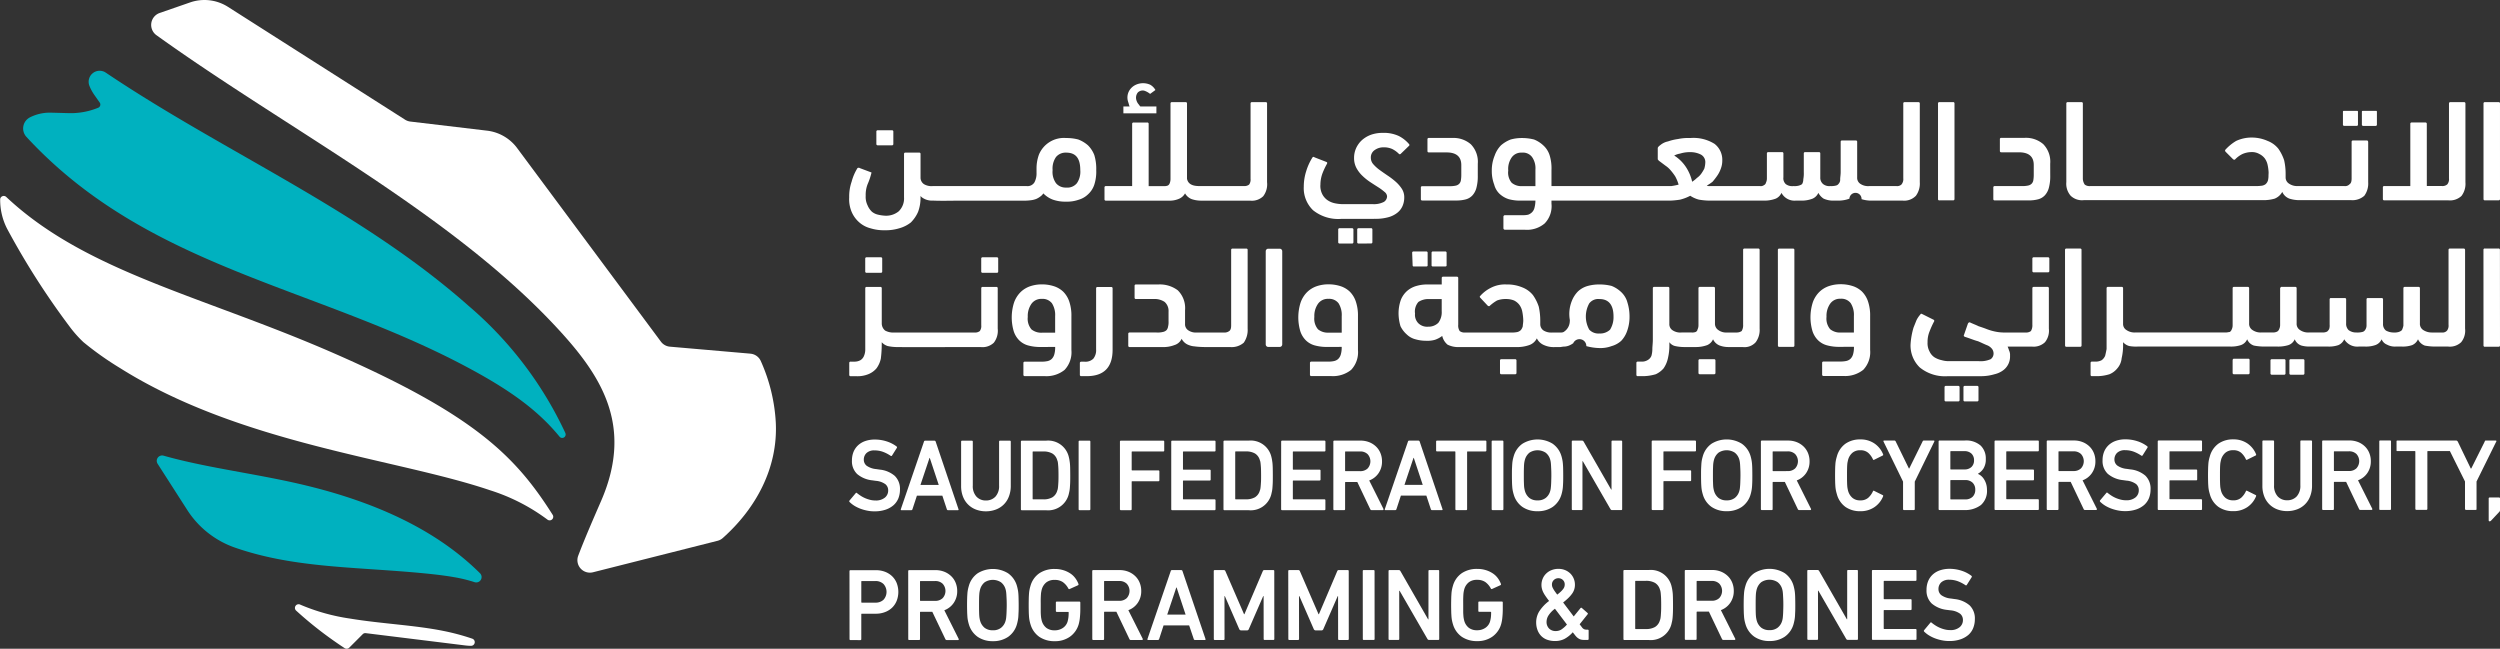 <svg xmlns="http://www.w3.org/2000/svg" width="272.616" height="70.743" viewBox="0 0 272.616 70.743">
  <rect x="0" y="0" width="272.616" height="70.743" fill="#333333" stroke="none"/>
  <g id="Logo" transform="translate(-208.442 -311.801)">
    <g id="Group_3" data-name="Group 3" transform="translate(208.442 311.801)">
      <path id="Path_1" data-name="Path 1" d="M562.1,218.471h-1.535a.14.14,0,0,0-.158.159v1.323a.14.14,0,0,0,.158.158H562.1a.139.139,0,0,0,.158-.158V218.63a.14.14,0,0,0-.158-.159" transform="translate(-464.843 -204.266)" fill="#fff"/>
      <path id="Path_2" data-name="Path 2" d="M581.987,221.794a3.06,3.06,0,0,0-.689-1.058,3.5,3.5,0,0,0-1.058-.635,5.019,5.019,0,0,0-1.322-.159,2.942,2.942,0,0,0-2.964,1.8,4.419,4.419,0,0,0-.265,1.535v.476a2.043,2.043,0,0,1-.237,1.037.88.88,0,0,1-.837.392h-10.25a1.594,1.594,0,0,1-.953-.212.859.859,0,0,1-.371-.741v-2.54a.14.14,0,0,0-.158-.159H561.4a.141.141,0,0,0-.16.159v4.71a1.952,1.952,0,0,1-.581,1.535,2.167,2.167,0,0,1-1.482.477,4.222,4.222,0,0,1-.742-.106,1.636,1.636,0,0,1-.686-.318,2,2,0,0,1-.477-.688,2.093,2.093,0,0,1-.212-1.059,3.187,3.187,0,0,1,.212-1.27,7.228,7.228,0,0,0,.424-1.27l-1.27-.476a.236.236,0,0,0-.265,0,5.431,5.431,0,0,0-.636,1.482,4.911,4.911,0,0,0-.264,1.693,3.571,3.571,0,0,0,.264,1.588,3.162,3.162,0,0,0,.848,1.164,2.962,2.962,0,0,0,1.216.635,4.9,4.9,0,0,0,1.535.212,5,5,0,0,0,1.587-.212,3.572,3.572,0,0,0,1.27-.635,3.76,3.76,0,0,0,.794-1.164,4.406,4.406,0,0,0,.265-1.535v-.212c0,.047.131.15.163.181a1.843,1.843,0,0,0,1.191.342c.9.041,1.8.013,2.7.009l1.514,0h5.6a5.776,5.776,0,0,0,.95-.058,2.571,2.571,0,0,0,.479-.123,2.065,2.065,0,0,0,.424-.242,1.234,1.234,0,0,0,.371-.37,2.822,2.822,0,0,0,1.058.688,4.065,4.065,0,0,0,1.43.212,3.762,3.762,0,0,0,1.375-.212,2.4,2.4,0,0,0,1.005-.582,2.46,2.46,0,0,0,.689-1.058,4.624,4.624,0,0,0,.211-1.588,5.16,5.16,0,0,0-.211-1.641m-1.9,3.07a1.339,1.339,0,0,1-1.164.476,1.363,1.363,0,0,1-1.111-.476,2.1,2.1,0,0,1-.372-1.429,2.194,2.194,0,0,1,.372-1.429,1.365,1.365,0,0,1,1.111-.476c1.057,0,1.535.635,1.535,1.905a2.192,2.192,0,0,1-.371,1.429" transform="translate(-462.659 -204.89)" fill="#fff"/>
      <path id="Path_3" data-name="Path 3" d="M610.789,212.089h-1.747c-.031,0-.117-.133-.136-.158-.033-.048-.073-.091-.108-.138a1.044,1.044,0,0,1-.171-.324.92.92,0,0,1,.139-.906.774.774,0,0,1,.667-.2,1.96,1.96,0,0,1,.667.36l.58-.424a1.472,1.472,0,0,0-.58-.582,1.907,1.907,0,0,0-1.534,0,1.629,1.629,0,0,0-.694.581,1.492,1.492,0,0,0-.207,1.15c.027.113.068.222.1.332.01.031.079.312.109.312h-.687v.747h3.6Z" transform="translate(-484.686 -200.483)" fill="#fff"/>
      <path id="Path_4" data-name="Path 4" d="M621.334,213.3v8.573a2.134,2.134,0,0,1-.424,1.535,1.783,1.783,0,0,1-1.43.476H614.19a3.178,3.178,0,0,1-1.058-.159,1.414,1.414,0,0,1-.74-.635,1.351,1.351,0,0,1-.636.582,2.539,2.539,0,0,1-1.163.212h-6.828a.14.14,0,0,1-.158-.159v-1.27a.14.14,0,0,1,.158-.158h2.858v-6.774a.141.141,0,0,1,.16-.159h1.482a.14.14,0,0,1,.158.159V222.3h1.641a1.026,1.026,0,0,0,.422-.053.405.405,0,0,0,.212-.212,1.259,1.259,0,0,0,.107-.476V213.3a.141.141,0,0,1,.158-.159h1.483a.141.141,0,0,1,.158.159v8.2c.106.529.529.794,1.323.794h4.868a.851.851,0,0,0,.582-.159.93.93,0,0,0,.158-.635v-8.2a.141.141,0,0,1,.158-.159h1.483a.141.141,0,0,1,.159.159" transform="translate(-483.166 -202.005)" fill="#fff"/>
      <path id="Path_5" data-name="Path 5" d="M643.15,224.67a2.014,2.014,0,0,0,.221,1,1.814,1.814,0,0,0,.573.641,2.242,2.242,0,0,0,.8.331,4.4,4.4,0,0,0,.905.093l3.168-.005a2.369,2.369,0,0,0,1.266-.243.732.732,0,0,0,.341-.6.666.666,0,0,0-.263-.476,5.894,5.894,0,0,0-.668-.5q-.41-.257-.867-.558a5.835,5.835,0,0,1-.868-.688,3.446,3.446,0,0,1-.667-.858,2.287,2.287,0,0,1-.264-1.111,2.553,2.553,0,0,1,.222-1.064,2.675,2.675,0,0,1,.631-.874,3.056,3.056,0,0,1,.976-.584,3.74,3.74,0,0,1,1.288-.211,3.873,3.873,0,0,1,1.762.341,3.635,3.635,0,0,1,1.121.888c.063.073.047.15-.051.223l-.859.831a.14.14,0,0,1-.221-.015,2.746,2.746,0,0,0-.714-.512,2.219,2.219,0,0,0-.94-.181,1.623,1.623,0,0,0-.961.295.964.964,0,0,0-.425.857,1.047,1.047,0,0,0,.269.693,4.147,4.147,0,0,0,.677.615c.273.2.563.4.878.615a8.089,8.089,0,0,1,.875.667,3.822,3.822,0,0,1,.677.775,1.7,1.7,0,0,1,.267.951,2.309,2.309,0,0,1-.174.9,1.9,1.9,0,0,1-.559.749,2.7,2.7,0,0,1-.982.5,5.168,5.168,0,0,1-1.453.181l-3.7.005a4.381,4.381,0,0,1-3.081-.946,3.347,3.347,0,0,1-1.008-2.569,5.586,5.586,0,0,1,.269-1.7,6.041,6.041,0,0,1,.666-1.463c.058-.1.135-.109.244-.031l1.286.5c.051.021.083.052.089.088a.206.206,0,0,1-.026.119,7.781,7.781,0,0,0-.486,1.028,3.625,3.625,0,0,0-.227,1.3m2.1,6.362a.14.14,0,0,1-.16-.155v-1.354a.142.142,0,0,1,.16-.16h1.338a.143.143,0,0,1,.161.16v1.354a.141.141,0,0,1-.161.155Zm2.068,0a.137.137,0,0,1-.156-.155v-1.354a.139.139,0,0,1,.156-.16l1.338-.005a.143.143,0,0,1,.161.16v1.354a.141.141,0,0,1-.161.155Z" transform="translate(-499.17 -204.473)" fill="#fff"/>
      <path id="Path_6" data-name="Path 6" d="M669.729,224.049a4.813,4.813,0,0,1-.145,1.3,1.958,1.958,0,0,1-.429.827,1.534,1.534,0,0,1-.734.445,3.913,3.913,0,0,1-1.05.124h-3.689c-.108,0-.16-.052-.16-.155v-1.245a.14.14,0,0,1,.16-.161h2.956a2.981,2.981,0,0,0,.687-.062.738.738,0,0,0,.388-.211.718.718,0,0,0,.176-.388,3.611,3.611,0,0,0,.042-.584v-1.054c0-.925-.542-1.385-1.623-1.385h-1.913c-.1,0-.154-.051-.154-.16v-1.261a.136.136,0,0,1,.154-.155h2.549a2.885,2.885,0,0,1,2.026.687,2.734,2.734,0,0,1,.76,2.135Z" transform="translate(-508.582 -204.88)" fill="#fff"/>
      <path id="Path_7" data-name="Path 7" d="M723.46,213.14h-1.482a.139.139,0,0,0-.157.159v8.15a.9.9,0,0,1-.212.688.7.7,0,0,1-.529.159h-2.964a1.508,1.508,0,0,1-1.005-.265.785.785,0,0,1-.318-.688v-3.864a.14.14,0,0,0-.158-.158h-1.482a.14.14,0,0,0-.159.158v3.282c0,.317-.054.582-.054.793a.645.645,0,0,1-.158.476.488.488,0,0,1-.318.212,1.978,1.978,0,0,1-.582.053,1.1,1.1,0,0,1-.793-.212.884.884,0,0,1-.318-.741V218.75a.141.141,0,0,0-.159-.159H711.13a.14.14,0,0,0-.158.159v2.011a3.5,3.5,0,0,1-.053.793,1.053,1.053,0,0,1-.107.476c-.052.106-.212.159-.37.212a1.651,1.651,0,0,1-.583.053,1.17,1.17,0,0,1-.847-.212.858.858,0,0,1-.264-.741V218.75a.14.14,0,0,0-.158-.159h-1.482a.141.141,0,0,0-.159.159v2.7a1.052,1.052,0,0,1-.105.477.376.376,0,0,1-.211.264.573.573,0,0,1-.425.106h-5.5a.668.668,0,0,1-.317-.053,4.508,4.508,0,0,0,.635-.424,7.558,7.558,0,0,0,.529-.688,3.234,3.234,0,0,0,.371-.741,2.468,2.468,0,0,0,.158-.9,2.184,2.184,0,0,0-.846-1.8,4.322,4.322,0,0,0-2.646-.635,5.371,5.371,0,0,0-1.324.106,5.719,5.719,0,0,0-1.111.265,1.845,1.845,0,0,0-.793.37c-.212.159-.317.264-.317.37v1.217c.053.053.105.159.211.212l.634.476a2.718,2.718,0,0,1,.583.529,6.321,6.321,0,0,1,.476.635,4.558,4.558,0,0,1,.371.9,7,7,0,0,1-.794.159h-13.07v-1.746a4.757,4.757,0,0,0-.211-1.641,2.454,2.454,0,0,0-.689-1.058,3.252,3.252,0,0,0-1.005-.635,5.325,5.325,0,0,0-1.323-.159,4.5,4.5,0,0,0-1.216.159,3.522,3.522,0,0,0-1.059.635,3,3,0,0,0-.688,1.111,4.2,4.2,0,0,0-.317,1.693,4.14,4.14,0,0,0,.263,1.482,2.118,2.118,0,0,0,.584,1.005,2.636,2.636,0,0,0,1,.582,4.76,4.76,0,0,0,1.323.159h1.588a3.193,3.193,0,0,1-.107.793,1.022,1.022,0,0,1-.265.476,1.156,1.156,0,0,1-.423.265,2.586,2.586,0,0,1-.636.053h-1.9a.169.169,0,0,0-.16.159v1.27a.169.169,0,0,0,.16.158h2.169a2.974,2.974,0,0,0,2.17-.688,2.7,2.7,0,0,0,.741-2.17v-.317h12.964a8.9,8.9,0,0,0,1.058-.106,4.777,4.777,0,0,0,1.112-.424,3.081,3.081,0,0,0,.951.424,7.236,7.236,0,0,0,1.112.106h6.085a3.522,3.522,0,0,0,1.165-.212,1.226,1.226,0,0,0,.634-.635,1.6,1.6,0,0,0,1.535.847h.689a3.259,3.259,0,0,0,1.163-.212,1.238,1.238,0,0,0,.636-.635,1.669,1.669,0,0,0,.581.635,2.527,2.527,0,0,0,.953.212h.689a3.519,3.519,0,0,0,1.164-.212.662.662,0,1,1,1.323.053,3.522,3.522,0,0,0,1.112.159h3.387a1.763,1.763,0,0,0,1.428-.53,2.248,2.248,0,0,0,.424-1.481V213.3a.141.141,0,0,0-.16-.159M681.708,222.3h-1.43a1.623,1.623,0,0,1-1.163-.37,1.722,1.722,0,0,1-.371-1.323,2.2,2.2,0,0,1,.371-1.429,1.263,1.263,0,0,1,1.11-.529,1.238,1.238,0,0,1,1.112.476,2.129,2.129,0,0,1,.371,1.376Zm18.415-1.905a4.521,4.521,0,0,1-.318.529,1.985,1.985,0,0,1-.476.476,3.6,3.6,0,0,1-.529.423,4.859,4.859,0,0,0-.74-1.693,4.254,4.254,0,0,0-1.218-1.164,2.135,2.135,0,0,1,.635-.212,3.538,3.538,0,0,1,1.112-.159,2.517,2.517,0,0,1,1.163.265.928.928,0,0,1,.478.9,2.624,2.624,0,0,1-.107.635" transform="translate(-514.275 -202.004)" fill="#fff"/>
      <path id="Path_8" data-name="Path 8" d="M763.254,223.7c0,.1-.051.155-.159.155h-1.479a.133.133,0,0,1-.159-.15v-10.4a.144.144,0,0,1,.159-.165h1.479a.14.14,0,0,1,.159.16Z" transform="translate(-550.124 -202.006)" fill="#fff"/>
      <path id="Path_9" data-name="Path 9" d="M778.137,224.031a4.814,4.814,0,0,1-.145,1.3,1.959,1.959,0,0,1-.429.827,1.534,1.534,0,0,1-.734.445,3.914,3.914,0,0,1-1.05.124H772.09c-.108,0-.16-.052-.16-.155v-1.245a.141.141,0,0,1,.16-.161h2.956a3.018,3.018,0,0,0,.687-.062.743.743,0,0,0,.388-.212.718.718,0,0,0,.176-.388,3.616,3.616,0,0,0,.042-.584v-1.054c0-.925-.542-1.385-1.623-1.385H772.8c-.1,0-.154-.051-.154-.16v-1.261a.137.137,0,0,1,.154-.155h2.549a2.884,2.884,0,0,1,2.026.687,2.734,2.734,0,0,1,.759,2.135Z" transform="translate(-554.566 -204.873)" fill="#fff"/>
      <path id="Path_10" data-name="Path 10" d="M841.689,214.795h-1.323c-.105,0-.158,0-.158.106v1.376a.14.14,0,0,0,.158.158h1.323a.139.139,0,0,0,.158-.158V214.9c0-.106-.052-.106-.158-.106m-2.064,0H838.3c-.105,0-.158,0-.158.106v1.376a.14.14,0,0,0,.158.158h1.323a.14.14,0,0,0,.158-.158V214.9c0-.106-.052-.106-.158-.106" transform="translate(-582.653 -202.706)" fill="#fff"/>
      <path id="Path_11" data-name="Path 11" d="M818.674,217.48v4.392a2.25,2.25,0,0,1-.423,1.482,1.942,1.942,0,0,1-1.43.477h-5.555a3.623,3.623,0,0,1-1.165-.16,1.36,1.36,0,0,1-.795-.74,1.641,1.641,0,0,1-.845.74,4.345,4.345,0,0,1-1.27.16H787.663a1.783,1.783,0,0,1-1.429-.477,1.989,1.989,0,0,1-.477-1.482V213.3a.141.141,0,0,1,.158-.159H787.4a.14.14,0,0,1,.159.159v8.15a1.179,1.179,0,0,0,.211.688.854.854,0,0,0,.582.159H806.5a4.766,4.766,0,0,0,.5-.033.935.935,0,0,0,.471-.164.862.862,0,0,0,.292-.5,2.124,2.124,0,0,0,.04-.444c0-.128.018-.25.011-.38a5.155,5.155,0,0,0-.1-.757,1.879,1.879,0,0,0-.317-.741,1.667,1.667,0,0,0-.583-.476,1.62,1.62,0,0,0-.9-.212,2.527,2.527,0,0,0-.954.212,2.8,2.8,0,0,0-.794.582c-.052.052-.1.052-.212,0l-.846-.847c-.052-.106-.052-.159,0-.211a5.106,5.106,0,0,1,1.165-.952,4,4,0,0,1,1.693-.371,4.263,4.263,0,0,1,1.747.371,2.774,2.774,0,0,1,1.164.846,4.788,4.788,0,0,1,.635,1.27,6.685,6.685,0,0,1,.159,1.482v.423a.8.8,0,0,0,.371.635,1.566,1.566,0,0,0,.952.265h5.08a.663.663,0,0,0,.583-.212c.157-.106.211-.318.211-.635V217.48a.14.14,0,0,1,.158-.158h1.482a.141.141,0,0,1,.159.158" transform="translate(-560.432 -202.005)" fill="#fff"/>
      <path id="Path_12" data-name="Path 12" d="M850.5,222.288h1.653a.789.789,0,0,0,.579-.181.893.893,0,0,0,.185-.651V213.3c0-.109.052-.161.156-.161h1.483c.1,0,.154.052.154.161v8.568a2.193,2.193,0,0,1-.429,1.5,1.829,1.829,0,0,1-1.431.481h-6.982c-.108,0-.16-.051-.16-.155v-1.245a.14.14,0,0,1,.16-.16H848.7v-6.775a.137.137,0,0,1,.155-.155h1.483a.141.141,0,0,1,.16.155Z" transform="translate(-585.864 -202.002)" fill="#fff"/>
      <path id="Path_13" data-name="Path 13" d="M866.56,223.694c0,.1-.051.155-.159.155h-1.479a.139.139,0,0,1-.16-.155V213.3a.14.14,0,0,1,.16-.16H866.4a.14.14,0,0,1,.159.16Z" transform="translate(-593.944 -202.003)" fill="#fff"/>
      <path id="Path_14" data-name="Path 14" d="M559.991,242.524h-1.535a.14.14,0,0,0-.159.159v1.376a.14.14,0,0,0,.159.158h1.535a.139.139,0,0,0,.158-.158v-1.376a.14.14,0,0,0-.158-.159" transform="translate(-463.947 -214.468)" fill="#fff"/>
      <path id="Path_15" data-name="Path 15" d="M581.956,242.524h-1.535a.14.14,0,0,0-.158.159v1.376a.139.139,0,0,0,.158.158h1.535a.139.139,0,0,0,.158-.158v-1.376a.14.14,0,0,0-.158-.159" transform="translate(-473.264 -214.468)" fill="#fff"/>
      <path id="Path_16" data-name="Path 16" d="M571.458,248.289v4.392a2.138,2.138,0,0,1-.423,1.535,1.784,1.784,0,0,1-1.43.477h-.377c-.332,0-8.474.014-8.808,0a5.18,5.18,0,0,1-.948-.107,1.442,1.442,0,0,1-.662-.421v.317a12.4,12.4,0,0,1-.1,1.482,2.788,2.788,0,0,1-.478,1.059,2.309,2.309,0,0,1-.9.635,3.159,3.159,0,0,1-1.323.212h-.583a.141.141,0,0,1-.158-.159v-1.27a.141.141,0,0,1,.158-.159h.371a1.32,1.32,0,0,0,.688-.158.944.944,0,0,0,.371-.423,1.782,1.782,0,0,0,.158-.794v-6.615a.141.141,0,0,1,.159-.158h1.482a.14.14,0,0,1,.158.158v3.863a1.011,1.011,0,0,0,.371.741,1.814,1.814,0,0,0,.953.212h8.784a.852.852,0,0,0,.582-.159.925.925,0,0,0,.159-.635v-4.022a.14.14,0,0,1,.157-.158H571.3a.141.141,0,0,1,.159.158" transform="translate(-462.66 -216.847)" fill="#fff"/>
      <path id="Path_17" data-name="Path 17" d="M589.178,254.489a4.974,4.974,0,0,1-1.335-.165,2.231,2.231,0,0,1-.976-.553,2.472,2.472,0,0,1-.609-1,5.335,5.335,0,0,1,.047-3.163,3.03,3.03,0,0,1,.713-1.116,2.809,2.809,0,0,1,1.043-.631,3.947,3.947,0,0,1,1.242-.2,4.224,4.224,0,0,1,1.313.191,2.662,2.662,0,0,1,1.028.594,2.758,2.758,0,0,1,.666,1.075,4.724,4.724,0,0,1,.238,1.617v3.685a2.8,2.8,0,0,1-.745,2.165,3.161,3.161,0,0,1-2.181.677h-2.149a.142.142,0,0,1-.16-.16v-1.261a.14.14,0,0,1,.16-.155h1.859a3,3,0,0,0,.59-.057.978.978,0,0,0,.464-.227,1.113,1.113,0,0,0,.29-.486,2.675,2.675,0,0,0,.1-.837Zm.139-5.246a1.308,1.308,0,0,0-1.127.538,2.311,2.311,0,0,0-.4,1.431,1.79,1.79,0,0,0,.4,1.354,1.689,1.689,0,0,0,1.167.362h1.417v-1.793a2.382,2.382,0,0,0-.347-1.411,1.283,1.283,0,0,0-1.115-.481" transform="translate(-475.715 -216.65)" fill="#fff"/>
      <path id="Path_18" data-name="Path 18" d="M599.1,257.873a.14.14,0,0,1-.159-.16v-1.261c0-.1.051-.155.159-.155h.351a1.222,1.222,0,0,0,.962-.331,1.482,1.482,0,0,0,.3-1.008v-6.651a.139.139,0,0,1,.159-.155h1.479a.141.141,0,0,1,.16.155v6.682q0,2.884-2.817,2.884Z" transform="translate(-481.186 -216.856)" fill="#fff"/>
      <path id="Path_19" data-name="Path 19" d="M621.127,241.029V249.6a2.414,2.414,0,0,1-.423,1.535,2,2,0,0,1-1.483.476h-1.837c-.452,0-.9.01-1.357-.012-.229-.011-.456-.029-.682-.06a2.047,2.047,0,0,1-.622-.14,1.411,1.411,0,0,1-.793-.688,1.267,1.267,0,0,1-.794.688,3.308,3.308,0,0,1-1.324.212h-3.545a.14.14,0,0,1-.158-.159v-1.27a.139.139,0,0,1,.158-.158h2.911a2.382,2.382,0,0,0,.688-.053.8.8,0,0,0,.423-.212.786.786,0,0,0,.159-.37,1.963,1.963,0,0,0,.054-.582V247.75a1.311,1.311,0,0,0-.425-1.058,1.96,1.96,0,0,0-1.216-.317h-1.905a.141.141,0,0,1-.158-.159v-1.27a.141.141,0,0,1,.158-.159h2.435a3.258,3.258,0,0,1,2.116.635,2.722,2.722,0,0,1,.795,2.17v1.482a.785.785,0,0,0,.316.688,1.446,1.446,0,0,0,.954.265h2.963a.852.852,0,0,0,.582-.159c.158-.106.212-.318.212-.635v-8.2a.14.14,0,0,1,.158-.159h1.483a.14.14,0,0,1,.158.159" transform="translate(-485.076 -213.767)" fill="#fff"/>
      <path id="Rectangle_1" data-name="Rectangle 1" d="M.278,0H1.522A.277.277,0,0,1,1.8.277V10.435a.278.278,0,0,1-.278.278H.277A.277.277,0,0,1,0,10.436V.278A.278.278,0,0,1,.278,0Z" transform="translate(138.023 27.12)" fill="#fff"/>
      <path id="Path_20" data-name="Path 20" d="M643.45,254.48a4.951,4.951,0,0,1-1.335-.165,2.225,2.225,0,0,1-.976-.553,2.473,2.473,0,0,1-.609-1,5.335,5.335,0,0,1,.047-3.163,3.026,3.026,0,0,1,.713-1.116,2.81,2.81,0,0,1,1.043-.631,3.946,3.946,0,0,1,1.241-.2,4.218,4.218,0,0,1,1.312.191,2.649,2.649,0,0,1,1.028.594,2.758,2.758,0,0,1,.666,1.075,4.752,4.752,0,0,1,.238,1.623v3.685a2.792,2.792,0,0,1-.745,2.16,3.164,3.164,0,0,1-2.181.677h-2.149a.142.142,0,0,1-.16-.16v-1.261a.14.14,0,0,1,.16-.155H643.6a3,3,0,0,0,.59-.057.984.984,0,0,0,.464-.227,1.111,1.111,0,0,0,.29-.486,2.679,2.679,0,0,0,.1-.837Zm.139-5.245a1.308,1.308,0,0,0-1.127.538,2.31,2.31,0,0,0-.4,1.431,1.79,1.79,0,0,0,.4,1.354,1.69,1.69,0,0,0,1.168.362h1.417v-1.793a2.386,2.386,0,0,0-.347-1.411,1.283,1.283,0,0,0-1.115-.48" transform="translate(-498.737 -216.647)" fill="#fff"/>
      <path id="Path_21" data-name="Path 21" d="M665.471,241.421h-1.323a.14.14,0,0,0-.159.159v1.376c0,.052.053.105.159.105h1.323c.107,0,.158-.053.158-.105V241.58a.14.14,0,0,0-.158-.159m-2.063,0h-1.377a.14.14,0,0,0-.158.159l.053,1.376a.114.114,0,0,0,.1.105h1.377c.106,0,.158-.053.158-.105V241.58a.14.14,0,0,0-.158-.159" transform="translate(-507.882 -214.001)" fill="#fff"/>
      <path id="Path_22" data-name="Path 22" d="M680.147,261.824h-1.482a.14.14,0,0,0-.159.158v1.323a.14.14,0,0,0,.159.159h1.482a.139.139,0,0,0,.157-.159v-1.323a.139.139,0,0,0-.157-.158" transform="translate(-514.937 -222.655)" fill="#fff"/>
      <path id="Path_23" data-name="Path 23" d="M684.224,248.9a2.474,2.474,0,0,0-.688-1.058,3.261,3.261,0,0,0-1.007-.635,5.311,5.311,0,0,0-1.322-.159,4.624,4.624,0,0,0-1.27.159,2.593,2.593,0,0,0-1.058.582,3.071,3.071,0,0,0-.688,1.058,3.807,3.807,0,0,0-.221,2.042.694.694,0,0,1,0,.166,1.4,1.4,0,0,1-.362.915,1.442,1.442,0,0,1-.318.264.67.67,0,0,1-.317.053h-.9a1.592,1.592,0,0,1-.953-.212.825.825,0,0,1-.37-.688v-.37a7.14,7.14,0,0,0-.16-1.535,4.714,4.714,0,0,0-.634-1.27,2.78,2.78,0,0,0-1.165-.847,4.283,4.283,0,0,0-1.746-.318,3.339,3.339,0,0,0-1.693.371,3.825,3.825,0,0,0-1.165.9c-.053.053-.053.106.053.212l.795.846c.1.053.158.053.211,0a4.321,4.321,0,0,1,.794-.582,2.572,2.572,0,0,1,.951-.158,2.289,2.289,0,0,1,.9.158,1.654,1.654,0,0,1,.582.477,1.849,1.849,0,0,1,.317.741,5.7,5.7,0,0,1,.107.952c0,.265-.053.477-.053.635a1.089,1.089,0,0,1-.212.423.858.858,0,0,1-.372.212,2.777,2.777,0,0,1-.686.053h-5.027a.849.849,0,0,1-.582-.159,1.085,1.085,0,0,1-.16-.688v-5.08a.14.14,0,0,0-.158-.159h-1.481a.141.141,0,0,0-.16.159v.688h-1.586a4.121,4.121,0,0,0-1.165.159,2.649,2.649,0,0,0-1.005.529,2.608,2.608,0,0,0-.688.953,4.406,4.406,0,0,0-.265,1.535,4.981,4.981,0,0,0,.212,1.376,2.887,2.887,0,0,0,.687.9,2.112,2.112,0,0,0,.954.529,4.12,4.12,0,0,0,1.164.159,2.918,2.918,0,0,0,.951-.106,2.751,2.751,0,0,0,.794-.423,1.737,1.737,0,0,0,.583.953,2.6,2.6,0,0,0,1.217.264h6.4a3.935,3.935,0,0,0,1.27-.212,1.443,1.443,0,0,0,.848-.74,1.513,1.513,0,0,0,.794.74,2.541,2.541,0,0,0,1.164.212h.529c.16,0,.317-.053.477-.053a1.573,1.573,0,0,0,.529-.106,2.168,2.168,0,0,0,.476-.264.747.747,0,0,1,1.428.317,5.793,5.793,0,0,0,1.429.212,3.462,3.462,0,0,0,1.322-.212,2.582,2.582,0,0,0,1.059-.582,2.978,2.978,0,0,0,.635-1.058,4.525,4.525,0,0,0,.265-1.588,5.088,5.088,0,0,0-.265-1.64m-20.216,1.058a1.913,1.913,0,0,1-.369,1.27,1.52,1.52,0,0,1-1.111.423,1.367,1.367,0,0,1-1.06-.37,1.3,1.3,0,0,1-.369-1.058,1.586,1.586,0,0,1,.369-1.27,1.958,1.958,0,0,1,1.112-.317h1.428Zm18.365,2.011a1.563,1.563,0,0,1-1.165.423,1.36,1.36,0,0,1-1.112-.423,2.942,2.942,0,0,1,0-2.858,1.237,1.237,0,0,1,1.112-.476c1.006,0,1.535.635,1.535,1.9a2.579,2.579,0,0,1-.37,1.429" transform="translate(-506.79 -216.028)" fill="#fff"/>
      <path id="Path_24" data-name="Path 24" d="M717.788,261.824h-1.535a.14.14,0,0,0-.159.158v1.323a.14.14,0,0,0,.159.159h1.535a.14.14,0,0,0,.158-.159v-1.323a.14.14,0,0,0-.158-.158" transform="translate(-530.882 -222.655)" fill="#fff"/>
      <path id="Path_25" data-name="Path 25" d="M717.773,241.029V249.6a2.249,2.249,0,0,1-.423,1.481,1.634,1.634,0,0,1-1.429.53h-1.535a2.765,2.765,0,0,1-.952-.159,1.323,1.323,0,0,1-.74-.688,1.24,1.24,0,0,1-.635.635,3.6,3.6,0,0,1-1.217.212h-1.323a4.749,4.749,0,0,1-.952-.106,1.054,1.054,0,0,1-.635-.424v.265a6.082,6.082,0,0,1-.158,1.482,3.079,3.079,0,0,1-.477,1.111,2.532,2.532,0,0,1-.846.635,5.02,5.02,0,0,1-1.376.212h-.582a.141.141,0,0,1-.159-.158v-1.27a.141.141,0,0,1,.159-.159h.37a1.2,1.2,0,0,0,.689-.159.937.937,0,0,0,.423-.476,2.76,2.76,0,0,0,.1-.741c0-.265.053-.635.053-1.006v-5.61a.141.141,0,0,1,.16-.158h1.482a.14.14,0,0,1,.158.158v3.864a.786.786,0,0,0,.318.688,1.508,1.508,0,0,0,1.006.265h1.111a1.025,1.025,0,0,0,.423-.053.351.351,0,0,0,.212-.264,1.05,1.05,0,0,0,.106-.477v-4.022a.14.14,0,0,1,.158-.158h1.483a.14.14,0,0,1,.158.158v3.864a.824.824,0,0,0,.37.688,1.442,1.442,0,0,0,.953.265h1.005a.954.954,0,0,0,.583-.159,1.2,1.2,0,0,0,.159-.688v-8.15a.14.14,0,0,1,.157-.159h1.483a.141.141,0,0,1,.158.159" transform="translate(-525.892 -213.767)" fill="#fff"/>
      <path id="Path_26" data-name="Path 26" d="M732.933,251.441a.139.139,0,0,1-.159.156h-1.479a.139.139,0,0,1-.159-.156l-.006-10.4a.14.14,0,0,1,.161-.16h1.478a.14.14,0,0,1,.16.16Z" transform="translate(-537.259 -213.772)" fill="#fff"/>
      <path id="Path_27" data-name="Path 27" d="M740.442,254.462a4.95,4.95,0,0,1-1.335-.166,2.224,2.224,0,0,1-.976-.553,2.472,2.472,0,0,1-.609-1,5.334,5.334,0,0,1,.047-3.163,3.026,3.026,0,0,1,.713-1.116,2.809,2.809,0,0,1,1.043-.631,3.947,3.947,0,0,1,1.242-.2,4.218,4.218,0,0,1,1.312.191,2.649,2.649,0,0,1,1.028.594,2.758,2.758,0,0,1,.666,1.075,4.756,4.756,0,0,1,.238,1.623v3.685a2.792,2.792,0,0,1-.745,2.16,3.164,3.164,0,0,1-2.181.677h-2.149a.142.142,0,0,1-.16-.16v-1.261a.14.14,0,0,1,.16-.155H740.6a3,3,0,0,0,.59-.057.984.984,0,0,0,.464-.227,1.107,1.107,0,0,0,.29-.486,2.674,2.674,0,0,0,.1-.837Zm.139-5.246a1.307,1.307,0,0,0-1.127.538,2.31,2.31,0,0,0-.4,1.431,1.787,1.787,0,0,0,.4,1.354,1.69,1.69,0,0,0,1.168.362h1.417v-1.793a2.382,2.382,0,0,0-.347-1.411,1.282,1.282,0,0,0-1.115-.481" transform="translate(-539.879 -216.639)" fill="#fff"/>
      <path id="Path_28" data-name="Path 28" d="M766.237,266.878h-1.323a.14.14,0,0,0-.159.159v1.376a.14.14,0,0,0,.159.159h1.323a.139.139,0,0,0,.157-.159v-1.376a.139.139,0,0,0-.157-.159m-2.064,0h-1.323a.14.14,0,0,0-.158.159v1.376a.14.14,0,0,0,.158.159h1.323a.14.14,0,0,0,.158-.159v-1.376a.14.14,0,0,0-.158-.159" transform="translate(-550.647 -224.799)" fill="#fff"/>
      <path id="Path_29" data-name="Path 29" d="M781.019,242.524h-1.534a.14.14,0,0,0-.159.159v1.323a.14.14,0,0,0,.159.158h1.534a.139.139,0,0,0,.158-.158v-1.323a.14.14,0,0,0-.158-.159" transform="translate(-557.704 -214.468)" fill="#fff"/>
      <path id="Path_30" data-name="Path 30" d="M771.34,248.289v4.392a2,2,0,0,1-.423,1.482,1.787,1.787,0,0,1-1.43.477h-2.645a3.688,3.688,0,0,1,.159.423,1.143,1.143,0,0,1,.105.582,1.852,1.852,0,0,1-.688,1.535,2.539,2.539,0,0,1-1.005.476,5.1,5.1,0,0,1-1.429.212h-3.651a4.352,4.352,0,0,1-3.07-.953,3.312,3.312,0,0,1-1-2.593,8.234,8.234,0,0,1,.317-1.746c.106-.264.212-.529.317-.793a2.643,2.643,0,0,1,.424-.635c.052-.106.106-.106.212-.053l1.27.635a.161.161,0,0,1,0,.211,10.023,10.023,0,0,0-.477,1.059,3,3,0,0,0-.213,1.164,1.883,1.883,0,0,0,.213,1.005,1.534,1.534,0,0,0,.53.635,2.494,2.494,0,0,0,.793.318,2.777,2.777,0,0,0,.9.106h3.121a2.72,2.72,0,0,0,1.323-.212.753.753,0,0,0,.317-.635.849.849,0,0,0-.158-.476,1.287,1.287,0,0,0-.583-.424c-.264-.105-.581-.264-.952-.423-.422-.106-.9-.318-1.428-.477-.106-.052-.16-.105-.106-.211l.423-1.217c.053-.106.106-.158.213-.158.317.158.635.264.952.423.318.106.635.211.9.317a5.778,5.778,0,0,0,.9.265,4.7,4.7,0,0,0,.9.106H768.8a.857.857,0,0,0,.583-.159,1.211,1.211,0,0,0,.158-.688v-3.969a.14.14,0,0,1,.158-.158h1.482a.141.141,0,0,1,.159.158" transform="translate(-547.919 -216.847)" fill="#fff"/>
      <path id="Path_31" data-name="Path 31" d="M787.313,251.431c0,.1-.052.155-.16.155h-1.479a.138.138,0,0,1-.159-.155l-.006-10.4a.141.141,0,0,1,.161-.16h1.478a.14.14,0,0,1,.16.16Z" transform="translate(-560.326 -213.768)" fill="#fff"/>
      <path id="Path_32" data-name="Path 32" d="M818.943,261.732h-1.535c-.107,0-.158.053-.158.212v1.323a.14.14,0,0,0,.158.159h1.535a.14.14,0,0,0,.158-.159v-1.376a.14.14,0,0,0-.158-.159" transform="translate(-573.79 -222.616)" fill="#fff"/>
      <path id="Path_33" data-name="Path 33" d="M825.9,261.824h-1.323a.141.141,0,0,0-.159.158v1.376a.141.141,0,0,0,.159.159H825.9a.14.14,0,0,0,.158-.159v-1.376a.139.139,0,0,0-.158-.158m2.063,0h-1.324a.14.14,0,0,0-.157.158v1.376a.14.14,0,0,0,.157.159h1.324a.14.14,0,0,0,.158-.159v-1.376a.14.14,0,0,0-.158-.158" transform="translate(-576.831 -222.655)" fill="#fff"/>
      <path id="Path_34" data-name="Path 34" d="M831.189,241.029V249.6a1.992,1.992,0,0,1-.424,1.481,1.781,1.781,0,0,1-1.428.477h-1.483a5.97,5.97,0,0,1-1.059-.106,1.319,1.319,0,0,1-.739-.688,1.238,1.238,0,0,1-.637.635,3.076,3.076,0,0,1-1.11.159h-.688a1.81,1.81,0,0,1-.952-.212,1.054,1.054,0,0,1-.583-.582,1.156,1.156,0,0,1-.687.635,3.089,3.089,0,0,1-1.112.159H819.6a1.651,1.651,0,0,1-1.589-.794,1.234,1.234,0,0,1-.634.635,3.088,3.088,0,0,1-1.112.159h-2.117a3.211,3.211,0,0,1-.794-.106,1.187,1.187,0,0,1-.741-.688,1.158,1.158,0,0,1-.687.635,3.765,3.765,0,0,1-1.217.159h-1.483a5.944,5.944,0,0,1-1.058-.106,1.188,1.188,0,0,1-.742-.688,1.155,1.155,0,0,1-.687.635,3.417,3.417,0,0,1-1.164.159H795.486a4.284,4.284,0,0,1-.9-.053,1.364,1.364,0,0,1-.69-.424v.265a6.114,6.114,0,0,1-.157,1.482,1.943,1.943,0,0,1-.476,1.111,2.117,2.117,0,0,1-.847.635,4.623,4.623,0,0,1-1.324.212h-.582a.14.14,0,0,1-.158-.158v-1.27a.14.14,0,0,1,.158-.159h.318a1.393,1.393,0,0,0,.739-.159,1.16,1.16,0,0,0,.373-.476c.052-.212.1-.423.157-.741v-6.616a.141.141,0,0,1,.159-.158h1.482a.14.14,0,0,1,.157.158v3.864a.771.771,0,0,0,.372.688,1.571,1.571,0,0,0,.952.265H805.1c.159,0,.318-.053.424-.053a.538.538,0,0,0,.211-.264,1.057,1.057,0,0,0,.107-.477v-4.022a.14.14,0,0,1,.158-.158h1.482a.14.14,0,0,1,.159.158v3.811a.8.8,0,0,0,.37.74,1.569,1.569,0,0,0,.952.265h1.324a.993.993,0,0,0,.423-.106.537.537,0,0,0,.211-.265,1.057,1.057,0,0,0,.1-.476v-3.969c0-.053.053-.105.107-.158h1.535a.14.14,0,0,1,.158.158v3.811a.8.8,0,0,0,.371.74,1.571,1.571,0,0,0,.952.265h1.535a1.045,1.045,0,0,0,.475-.106,1.14,1.14,0,0,0,.213-.265,1.184,1.184,0,0,0,.052-.476v-2.751a.14.14,0,0,1,.16-.159h1.482a.14.14,0,0,1,.158.159v2.593a.962.962,0,0,0,.264.74,1.35,1.35,0,0,0,.848.265,2.183,2.183,0,0,0,.635-.053.48.48,0,0,0,.316-.212.845.845,0,0,0,.161-.476v-2.857a.139.139,0,0,1,.157-.159h1.482a.141.141,0,0,1,.16.159v2.646a.887.887,0,0,0,.317.741,1.75,1.75,0,0,0,.793.212,1.65,1.65,0,0,0,.583-.053.856.856,0,0,0,.37-.212,2.463,2.463,0,0,0,.158-.476v-4.075a.141.141,0,0,1,.16-.158h1.482a.141.141,0,0,1,.159.158v3.811a.8.8,0,0,0,.37.74,1.687,1.687,0,0,0,.952.265h1.058a.659.659,0,0,0,.582-.212.914.914,0,0,0,.159-.635v-8.15a.14.14,0,0,1,.157-.159h1.483a.141.141,0,0,1,.159.159" transform="translate(-562.381 -213.767)" fill="#fff"/>
      <path id="Path_35" data-name="Path 35" d="M866.556,251.423c0,.1-.051.155-.16.155h-1.479a.139.139,0,0,1-.16-.155l-.005-10.4a.14.14,0,0,1,.16-.16h1.478a.14.14,0,0,1,.159.16Z" transform="translate(-593.94 -213.765)" fill="#fff"/>
      <path id="Path_36" data-name="Path 36" d="M558.018,284.872a3.955,3.955,0,0,1-.8-.079,4.552,4.552,0,0,1-.739-.211,3.883,3.883,0,0,1-.653-.318,3.1,3.1,0,0,1-.512-.4c-.058-.059-.063-.116-.021-.167l.673-.8a.086.086,0,0,1,.148-.013,4.58,4.58,0,0,0,.4.29,3.3,3.3,0,0,0,.478.257,3.354,3.354,0,0,0,.534.182,2.36,2.36,0,0,0,.6.075,1.526,1.526,0,0,0,1.021-.308.983.983,0,0,0,.366-.787.861.861,0,0,0-.294-.673,2.055,2.055,0,0,0-1.053-.375l-.385-.054a3.026,3.026,0,0,1-1.649-.686,1.917,1.917,0,0,1-.57-1.477,2.489,2.489,0,0,1,.17-.937,2.048,2.048,0,0,1,.5-.724,2.2,2.2,0,0,1,.785-.462,3.118,3.118,0,0,1,1.032-.162,4.161,4.161,0,0,1,1.315.206,3.569,3.569,0,0,1,1.069.552.111.111,0,0,1,.021.157l-.519.825a.1.1,0,0,1-.154.033,3.882,3.882,0,0,0-.874-.447,2.776,2.776,0,0,0-.889-.144,1.21,1.21,0,0,0-.863.286.978.978,0,0,0-.3.729.836.836,0,0,0,.3.652,2.148,2.148,0,0,0,1.053.373l.392.057a2.956,2.956,0,0,1,1.634.686,1.974,1.974,0,0,1,.564,1.51,2.569,2.569,0,0,1-.174.937,2.018,2.018,0,0,1-.525.745,2.581,2.581,0,0,1-.873.491,3.643,3.643,0,0,1-1.2.18" transform="translate(-462.66 -229.112)" fill="#fff"/>
      <path id="Path_37" data-name="Path 37" d="M567.553,277.366a.132.132,0,0,1,.138-.111h1a.141.141,0,0,1,.143.111l2.486,7.36c.026.074,0,.11-.071.11h-1.063a.134.134,0,0,1-.139-.11l-.487-1.472-2.775,0-.483,1.472a.141.141,0,0,1-.144.111h-1.047c-.072,0-.1-.036-.078-.111Zm1.613,4.716-.976-2.944h-.031l-.987,2.944Z" transform="translate(-466.8 -229.201)" fill="#fff"/>
      <path id="Path_38" data-name="Path 38" d="M579.15,283.777a1.388,1.388,0,0,0,1.043-.419,1.686,1.686,0,0,0,.4-1.21v-4.783c0-.074.035-.111.107-.111h1.058a.1.1,0,0,1,.109.111v4.806a3.126,3.126,0,0,1-.207,1.176,2.4,2.4,0,0,1-1.427,1.421,3.013,3.013,0,0,1-1.084.19,2.98,2.98,0,0,1-1.074-.19,2.419,2.419,0,0,1-1.423-1.421,3.161,3.161,0,0,1-.2-1.176v-4.806a.1.1,0,0,1,.108-.111h1.058a.1.1,0,0,1,.108.111v4.783a1.68,1.68,0,0,0,.4,1.21,1.368,1.368,0,0,0,1.028.419" transform="translate(-471.646 -229.201)" fill="#fff"/>
      <path id="Path_39" data-name="Path 39" d="M587.777,277.366a.1.1,0,0,1,.109-.111h2.63a2.311,2.311,0,0,1,2.462,1.68c.026.1.051.2.072.306s.041.241.062.4.031.346.036.572.01.5.01.83,0,.6-.01.832-.022.416-.036.574-.036.287-.062.4-.046.211-.072.308a2.314,2.314,0,0,1-2.462,1.685h-2.63a.1.1,0,0,1-.109-.11Zm1.28,6.221c0,.044.02.067.061.067h1.1a1.911,1.911,0,0,0,.991-.223,1.233,1.233,0,0,0,.534-.735.846.846,0,0,0,.058-.2c.014-.079.025-.18.035-.3s.021-.277.031-.464.011-.416.011-.692-.005-.5-.011-.691-.02-.341-.031-.467a2.845,2.845,0,0,0-.035-.3.8.8,0,0,0-.058-.191,1.233,1.233,0,0,0-.534-.735,1.916,1.916,0,0,0-.991-.223h-1.1c-.041,0-.061.02-.061.067Z" transform="translate(-476.452 -229.201)" fill="#fff"/>
      <path id="Path_40" data-name="Path 40" d="M598.708,277.361a.1.1,0,0,1,.108-.111h1.064a.1.1,0,0,1,.108.111v7.359a.1.1,0,0,1-.108.111h-1.064a.1.1,0,0,1-.108-.111Z" transform="translate(-481.088 -229.199)" fill="#fff"/>
      <path id="Path_41" data-name="Path 41" d="M606.533,277.361a.1.1,0,0,1,.108-.111h4.613a.1.1,0,0,1,.109.111v.958a.1.1,0,0,1-.109.113h-3.38c-.041,0-.061.021-.061.067v1.93c0,.043.02.066.061.066h2.851a.1.1,0,0,1,.109.111v.958a.1.1,0,0,1-.109.113h-2.851c-.041,0-.061.02-.061.066v2.978a.1.1,0,0,1-.109.111h-1.063a.1.1,0,0,1-.108-.111Z" transform="translate(-484.408 -229.199)" fill="#fff"/>
      <path id="Path_42" data-name="Path 42" d="M616.249,277.359a.1.1,0,0,1,.108-.111l4.613,0a.1.1,0,0,1,.109.111v.958a.1.1,0,0,1-.109.113l-3.38,0c-.041,0-.062.021-.062.067v1.85c0,.047.021.067.062.067l2.85,0a.1.1,0,0,1,.109.113v.958a.1.1,0,0,1-.109.111l-2.85,0c-.041,0-.062.023-.062.067v1.919c0,.043.021.067.062.067l3.38,0a.1.1,0,0,1,.109.111v.96a.1.1,0,0,1-.109.111l-4.613,0a.1.1,0,0,1-.108-.111Z" transform="translate(-488.529 -229.197)" fill="#fff"/>
      <path id="Path_43" data-name="Path 43" d="M626.142,277.357a.1.1,0,0,1,.109-.111h2.63a2.312,2.312,0,0,1,2.462,1.683c.026.1.051.2.072.306s.041.241.062.4.03.347.036.573.01.5.01.829,0,.6-.01.833-.022.416-.036.573-.036.287-.062.4-.046.211-.072.308a2.312,2.312,0,0,1-2.462,1.683h-2.63a.1.1,0,0,1-.109-.111Zm1.28,6.222c0,.044.02.067.061.067h1.1a1.915,1.915,0,0,0,.991-.223,1.232,1.232,0,0,0,.534-.735.837.837,0,0,0,.058-.2c.014-.079.025-.18.035-.3s.021-.278.032-.465.01-.416.01-.692-.005-.5-.01-.691-.021-.341-.032-.468a2.853,2.853,0,0,0-.035-.3.8.8,0,0,0-.058-.191,1.233,1.233,0,0,0-.534-.735,1.916,1.916,0,0,0-.991-.223h-1.1c-.041,0-.061.02-.061.066Z" transform="translate(-492.726 -229.197)" fill="#fff"/>
      <path id="Path_44" data-name="Path 44" d="M637.065,277.357c0-.074.035-.111.107-.111h4.613a.1.1,0,0,1,.108.111v.958a.1.1,0,0,1-.108.113H638.4c-.04,0-.061.021-.061.067v1.85c0,.047.021.067.061.067h2.851a.1.1,0,0,1,.108.113v.959a.1.1,0,0,1-.108.11H638.4c-.04,0-.061.023-.061.067v1.919c0,.043.021.066.061.066h3.381a.1.1,0,0,1,.108.111v.961a.1.1,0,0,1-.108.111h-4.613c-.072,0-.107-.036-.107-.111Z" transform="translate(-497.359 -229.197)" fill="#fff"/>
      <path id="Path_45" data-name="Path 45" d="M651.132,284.822a.161.161,0,0,1-.164-.11l-1.408-2.957-1.268,0c-.042,0-.062.024-.062.07v2.887a.1.1,0,0,1-.108.111h-1.064a.1.1,0,0,1-.109-.111v-7.359a.1.1,0,0,1,.109-.111l2.845,0a2.554,2.554,0,0,1,.941.167,2.266,2.266,0,0,1,.739.462,2.063,2.063,0,0,1,.494.714,2.331,2.331,0,0,1,.179.92,2.212,2.212,0,0,1-.379,1.292,2.12,2.12,0,0,1-1.018.791l1.547,3.09a.092.092,0,0,1,.005.1.091.091,0,0,1-.083.043Zm-1.269-4.248a1.145,1.145,0,0,0,.817-.288,1.157,1.157,0,0,0,0-1.572,1.136,1.136,0,0,0-.817-.29l-1.571,0c-.042,0-.062.02-.062.066v2.016c0,.047.02.067.062.067Z" transform="translate(-501.552 -229.195)" fill="#fff"/>
      <path id="Path_46" data-name="Path 46" d="M659.21,277.353a.132.132,0,0,1,.138-.111h1a.142.142,0,0,1,.144.111l2.486,7.359c.025.075,0,.111-.072.111h-1.062a.135.135,0,0,1-.14-.111l-.487-1.472h-2.776l-.482,1.472a.141.141,0,0,1-.144.111h-1.049c-.072,0-.1-.036-.077-.111Zm1.614,4.716-.976-2.944h-.031l-.986,2.944Z" transform="translate(-505.679 -229.195)" fill="#fff"/>
      <path id="Path_47" data-name="Path 47" d="M668.618,284.822c-.072,0-.108-.036-.108-.111v-6.222c0-.046-.021-.067-.062-.067h-1.931a.1.1,0,0,1-.108-.113v-.958a.1.1,0,0,1,.108-.111h5.266a.1.1,0,0,1,.108.111v.958a.1.1,0,0,1-.108.113h-1.927c-.046,0-.067.021-.067.067v6.222c0,.075-.035.111-.107.111Z" transform="translate(-509.806 -229.195)" fill="#fff"/>
      <path id="Path_48" data-name="Path 48" d="M676.929,277.351a.1.1,0,0,1,.108-.111l1.064,0a.1.1,0,0,1,.108.11v7.359a.1.1,0,0,1-.108.111l-1.064,0a.1.1,0,0,1-.108-.111Z" transform="translate(-514.269 -229.194)" fill="#fff"/>
      <path id="Path_49" data-name="Path 49" d="M683.56,284.85a2.863,2.863,0,0,1-1.64-.462,2.478,2.478,0,0,1-.96-1.367c-.035-.118-.067-.238-.093-.357a3.567,3.567,0,0,1-.061-.411c-.011-.157-.026-.342-.031-.552s-.01-.468-.01-.766,0-.549.01-.763.02-.4.031-.552a3.5,3.5,0,0,1,.061-.411c.026-.12.058-.239.093-.357a2.468,2.468,0,0,1,.96-1.366,3.146,3.146,0,0,1,3.283,0,2.493,2.493,0,0,1,.966,1.366c.037.118.063.237.088.357a3.448,3.448,0,0,1,.062.411c.014.157.026.342.031.552s.009.468.009.763,0,.552-.009.766-.017.4-.031.552a3.511,3.511,0,0,1-.062.411c-.025.119-.051.239-.088.357a2.5,2.5,0,0,1-.966,1.367,2.863,2.863,0,0,1-1.643.462m0-1.182a1.391,1.391,0,0,0,.883-.262,1.429,1.429,0,0,0,.489-.732,1.87,1.87,0,0,0,.056-.233c.016-.088.025-.2.037-.334s.02-.3.025-.486.015-.416.015-.686-.005-.5-.015-.686-.015-.349-.025-.483-.021-.247-.037-.337a1.961,1.961,0,0,0-.056-.234,1.436,1.436,0,0,0-.489-.73,1.62,1.62,0,0,0-1.767,0,1.5,1.5,0,0,0-.482.73,2.052,2.052,0,0,0-.058.234,2.452,2.452,0,0,0-.046.337c-.009.134-.015.295-.02.483s-.006.419-.006.686,0,.5.006.686.011.352.02.486a2.353,2.353,0,0,0,.046.334,1.95,1.95,0,0,0,.058.233,1.49,1.49,0,0,0,.482.732,1.382,1.382,0,0,0,.884.262" transform="translate(-515.896 -229.102)" fill="#fff"/>
      <path id="Path_50" data-name="Path 50" d="M692.1,277.348a.1.1,0,0,1,.108-.11h1a.207.207,0,0,1,.184.11l3,5.23h.041v-5.23a.1.1,0,0,1,.108-.11h.94a.1.1,0,0,1,.113.11v7.359a.1.1,0,0,1-.113.111h-.981a.2.2,0,0,1-.185-.111l-3.01-5.22h-.041v5.22c0,.075-.036.111-.114.111h-.94c-.072,0-.108-.036-.108-.111Z" transform="translate(-520.703 -229.194)" fill="#fff"/>
      <path id="Path_51" data-name="Path 51" d="M707.237,277.343a.1.1,0,0,1,.108-.11h4.613a.1.1,0,0,1,.109.11v.958a.1.1,0,0,1-.109.113h-3.379c-.041,0-.062.021-.062.067v1.929c0,.043.021.067.062.067h2.85a.1.1,0,0,1,.109.111v.958a.1.1,0,0,1-.109.113h-2.85c-.041,0-.062.02-.062.067V284.7a.1.1,0,0,1-.108.111h-1.064c-.072,0-.108-.036-.108-.111Z" transform="translate(-527.125 -229.191)" fill="#fff"/>
      <path id="Path_52" data-name="Path 52" d="M719.374,284.846a2.865,2.865,0,0,1-1.64-.462,2.483,2.483,0,0,1-.96-1.367c-.035-.118-.067-.238-.093-.357a3.57,3.57,0,0,1-.06-.411c-.011-.157-.026-.342-.031-.552s-.01-.468-.01-.766,0-.55.01-.763.02-.4.031-.552a3.507,3.507,0,0,1,.06-.411c.026-.12.058-.239.093-.357a2.472,2.472,0,0,1,.96-1.366,3.146,3.146,0,0,1,3.283,0,2.487,2.487,0,0,1,.966,1.366c.037.118.063.237.088.357a3.488,3.488,0,0,1,.062.411c.015.157.026.342.031.552s.009.468.009.763,0,.552-.009.766-.016.4-.031.552a3.552,3.552,0,0,1-.062.411c-.025.119-.051.239-.088.357a2.5,2.5,0,0,1-.966,1.367,2.863,2.863,0,0,1-1.643.462m0-1.182a1.392,1.392,0,0,0,.883-.262,1.436,1.436,0,0,0,.488-.732,1.836,1.836,0,0,0,.056-.234c.016-.087.025-.2.037-.333s.02-.3.025-.486.015-.416.015-.686-.005-.5-.015-.686-.015-.349-.025-.483-.021-.247-.037-.337a1.938,1.938,0,0,0-.056-.234,1.438,1.438,0,0,0-.488-.73,1.621,1.621,0,0,0-1.767,0,1.5,1.5,0,0,0-.483.73,2.2,2.2,0,0,0-.058.234,2.633,2.633,0,0,0-.046.337c-.009.134-.014.295-.02.483s-.006.419-.006.686,0,.5.006.686.011.352.02.486a2.513,2.513,0,0,0,.046.333,2.07,2.07,0,0,0,.058.234,1.5,1.5,0,0,0,.483.732,1.382,1.382,0,0,0,.884.262" transform="translate(-531.087 -229.101)" fill="#fff"/>
      <path id="Path_53" data-name="Path 53" d="M732.1,284.809a.162.162,0,0,1-.164-.111l-1.408-2.957-1.269,0c-.042,0-.062.023-.062.069V284.7c0,.075-.036.111-.108.111h-1.064a.1.1,0,0,1-.109-.111v-7.359a.1.1,0,0,1,.109-.11l2.845,0a2.556,2.556,0,0,1,.941.167,2.277,2.277,0,0,1,.739.462,2.064,2.064,0,0,1,.494.714,2.332,2.332,0,0,1,.179.92,2.21,2.21,0,0,1-.379,1.292,2.119,2.119,0,0,1-1.018.791l1.547,3.09a.092.092,0,0,1,.005.1.091.091,0,0,1-.083.044Zm-1.269-4.249a1.145,1.145,0,0,0,.817-.288,1.157,1.157,0,0,0,0-1.572,1.136,1.136,0,0,0-.817-.29l-1.571,0c-.042,0-.062.02-.062.067V280.5c0,.046.02.066.062.066Z" transform="translate(-535.897 -229.189)" fill="#fff"/>
      <path id="Path_54" data-name="Path 54" d="M742.158,282.979c-.036-.118-.067-.236-.093-.352a3.716,3.716,0,0,1-.062-.4c-.01-.151-.025-.331-.03-.534s-.01-.46-.01-.765.005-.55.01-.758.02-.388.03-.54a3.5,3.5,0,0,1,.062-.4c.026-.116.057-.234.093-.352a2.5,2.5,0,0,1,.945-1.4,2.759,2.759,0,0,1,1.608-.462,2.658,2.658,0,0,1,1.531.434,2.6,2.6,0,0,1,.961,1.194c.02.067.005.111-.057.134l-.92.457c-.061.036-.112.018-.138-.056a2.168,2.168,0,0,0-.5-.691,1.258,1.258,0,0,0-.874-.29,1.272,1.272,0,0,0-.848.267,1.549,1.549,0,0,0-.473.737c-.021.082-.042.162-.056.244a1.861,1.861,0,0,0-.046.318c-.012.128-.016.288-.021.473s-.005.416-.005.691,0,.517.005.7.009.336.021.468a1.978,1.978,0,0,0,.046.324,2.208,2.208,0,0,0,.056.239,1.549,1.549,0,0,0,.473.737,1.272,1.272,0,0,0,.848.267,1.258,1.258,0,0,0,.874-.29,2.168,2.168,0,0,0,.5-.691c.026-.074.077-.093.138-.056l.92.457c.062.023.077.067.057.134a2.582,2.582,0,0,1-.961,1.192,2.663,2.663,0,0,1-1.531.436,2.759,2.759,0,0,1-1.608-.462,2.5,2.5,0,0,1-.945-1.4" transform="translate(-541.855 -229.099)" fill="#fff"/>
      <path id="Path_55" data-name="Path 55" d="M753.372,284.807c-.078,0-.113-.036-.113-.111v-2.99l-2.132-4.369c-.026-.075,0-.111.087-.111h1.093a.159.159,0,0,1,.155.111l1.438,2.944h.031l1.454-2.944a.147.147,0,0,1,.149-.111l1.047,0c.088,0,.118.036.088.11l-2.133,4.372v2.99c0,.075-.035.111-.107.111Z" transform="translate(-545.738 -229.188)" fill="#fff"/>
      <path id="Path_56" data-name="Path 56" d="M761.572,277.334a.1.1,0,0,1,.109-.111h2.739a2.4,2.4,0,0,1,1.736.553,1.951,1.951,0,0,1,.561,1.464,1.854,1.854,0,0,1-.253,1.033,1.686,1.686,0,0,1-.6.572v.024a1.247,1.247,0,0,1,.344.211,1.545,1.545,0,0,1,.313.362,2.109,2.109,0,0,1,.324,1.133,2.05,2.05,0,0,1-.658,1.683,2.867,2.867,0,0,1-1.876.547h-2.63a.1.1,0,0,1-.109-.11Zm2.816,3.044a1.066,1.066,0,0,0,.77-.272.97.97,0,0,0,.277-.719.985.985,0,0,0-.277-.732,1.078,1.078,0,0,0-.77-.272h-1.475c-.041,0-.061.023-.061.066v1.863c0,.043.02.067.061.067Zm-1.536,3.2c0,.044.02.067.061.067h1.541a1.116,1.116,0,0,0,.828-.29,1.051,1.051,0,0,0,.287-.77,1.036,1.036,0,0,0-.287-.758,1.116,1.116,0,0,0-.828-.29h-1.541c-.041,0-.061.023-.061.067Z" transform="translate(-550.173 -229.187)" fill="#fff"/>
      <path id="Path_57" data-name="Path 57" d="M772.164,277.334a.1.1,0,0,1,.108-.11h4.613a.1.1,0,0,1,.108.11v.958c0,.075-.036.113-.108.113h-3.38c-.041,0-.062.021-.062.067v1.85c0,.047.02.067.062.067h2.85a.1.1,0,0,1,.109.112v.959a.1.1,0,0,1-.109.11h-2.85c-.041,0-.062.023-.062.067v1.919c0,.044.02.067.062.067h3.38a.1.1,0,0,1,.108.111v.96a.1.1,0,0,1-.108.111h-4.613c-.072,0-.108-.036-.108-.111Z" transform="translate(-554.666 -229.188)" fill="#fff"/>
      <path id="Path_58" data-name="Path 58" d="M786.231,284.8a.161.161,0,0,1-.164-.11l-1.408-2.957-1.269,0c-.043,0-.062.023-.062.069v2.887c0,.075-.036.111-.108.111h-1.064a.1.1,0,0,1-.109-.111v-7.359a.1.1,0,0,1,.109-.111l2.845,0a2.553,2.553,0,0,1,.941.167,2.275,2.275,0,0,1,.739.462,2.064,2.064,0,0,1,.494.714,2.332,2.332,0,0,1,.179.92,2.21,2.21,0,0,1-.379,1.292,2.12,2.12,0,0,1-1.018.791l1.547,3.09a.09.09,0,0,1-.078.143Zm-1.269-4.248a1.145,1.145,0,0,0,.817-.288,1.157,1.157,0,0,0,0-1.572,1.136,1.136,0,0,0-.817-.29l-1.571,0c-.043,0-.062.02-.062.066v2.017c0,.047.02.067.062.067Z" transform="translate(-558.858 -229.186)" fill="#fff"/>
      <path id="Path_59" data-name="Path 59" d="M794.858,284.832a3.964,3.964,0,0,1-.8-.079,4.584,4.584,0,0,1-.739-.211,3.9,3.9,0,0,1-.653-.318,3.126,3.126,0,0,1-.513-.4c-.058-.059-.063-.116-.021-.167l.673-.8a.086.086,0,0,1,.148-.013,4.672,4.672,0,0,0,.4.29,3.287,3.287,0,0,0,.477.257,3.369,3.369,0,0,0,.534.182,2.363,2.363,0,0,0,.6.075,1.525,1.525,0,0,0,1.021-.308.982.982,0,0,0,.365-.787.862.862,0,0,0-.293-.673,2.06,2.06,0,0,0-1.053-.375l-.385-.054a3.029,3.029,0,0,1-1.649-.686,1.917,1.917,0,0,1-.57-1.477,2.488,2.488,0,0,1,.17-.937,2.046,2.046,0,0,1,.5-.724,2.213,2.213,0,0,1,.785-.462,3.1,3.1,0,0,1,1.032-.162,4.161,4.161,0,0,1,1.315.206,3.549,3.549,0,0,1,1.069.552.111.111,0,0,1,.021.157l-.519.825a.1.1,0,0,1-.154.033,3.885,3.885,0,0,0-.874-.447,2.772,2.772,0,0,0-.889-.144,1.21,1.21,0,0,0-.863.285.979.979,0,0,0-.3.73.834.834,0,0,0,.3.652,2.144,2.144,0,0,0,1.053.373l.391.056a2.96,2.96,0,0,1,1.634.686,1.974,1.974,0,0,1,.564,1.51,2.569,2.569,0,0,1-.173.937,2.025,2.025,0,0,1-.525.745,2.579,2.579,0,0,1-.873.491,3.649,3.649,0,0,1-1.2.18" transform="translate(-563.123 -229.095)" fill="#fff"/>
      <path id="Path_60" data-name="Path 60" d="M803.07,277.33a.1.1,0,0,1,.108-.111h4.613a.1.1,0,0,1,.109.111v.958a.1.1,0,0,1-.109.113h-3.379c-.041,0-.062.021-.062.067v1.85c0,.047.021.067.062.067h2.85a.1.1,0,0,1,.109.113v.959a.1.1,0,0,1-.109.11h-2.85c-.041,0-.062.023-.062.067v1.919c0,.043.021.067.062.067h3.379a.1.1,0,0,1,.109.11v.961a.1.1,0,0,1-.109.111h-4.613a.1.1,0,0,1-.108-.111Z" transform="translate(-567.776 -229.186)" fill="#fff"/>
      <path id="Path_61" data-name="Path 61" d="M812.786,282.968c-.036-.118-.067-.236-.093-.352a3.746,3.746,0,0,1-.062-.4c-.01-.151-.025-.331-.03-.534s-.011-.46-.011-.765.006-.55.011-.758.02-.388.03-.54a3.53,3.53,0,0,1,.062-.4c.026-.116.057-.234.093-.352a2.509,2.509,0,0,1,.946-1.4,2.759,2.759,0,0,1,1.608-.462,2.662,2.662,0,0,1,1.531.434,2.6,2.6,0,0,1,.961,1.194c.02.067.005.111-.057.134l-.92.457c-.061.036-.112.018-.139-.056a2.166,2.166,0,0,0-.5-.691,1.258,1.258,0,0,0-.873-.29,1.272,1.272,0,0,0-.848.267,1.55,1.55,0,0,0-.473.737c-.021.082-.042.162-.056.244a1.862,1.862,0,0,0-.046.318c-.012.128-.016.288-.021.473s-.005.416-.005.691,0,.517.005.7.009.336.021.468a1.971,1.971,0,0,0,.046.324,2.241,2.241,0,0,0,.056.239,1.553,1.553,0,0,0,.473.737,1.276,1.276,0,0,0,.848.267,1.26,1.26,0,0,0,.873-.29,2.167,2.167,0,0,0,.5-.691c.026-.075.078-.093.139-.057l.92.457c.062.023.077.067.057.134a2.587,2.587,0,0,1-.961,1.192,2.663,2.663,0,0,1-1.531.436,2.759,2.759,0,0,1-1.608-.462,2.5,2.5,0,0,1-.946-1.4" transform="translate(-571.814 -229.093)" fill="#fff"/>
      <path id="Path_62" data-name="Path 62" d="M825.58,283.737a1.388,1.388,0,0,0,1.043-.419,1.686,1.686,0,0,0,.4-1.21v-4.783c0-.074.035-.111.107-.111h1.058a.1.1,0,0,1,.109.111v4.806a3.136,3.136,0,0,1-.207,1.176,2.4,2.4,0,0,1-1.427,1.421,3.029,3.029,0,0,1-1.084.19,2.992,2.992,0,0,1-1.073-.19,2.419,2.419,0,0,1-1.423-1.421,3.149,3.149,0,0,1-.2-1.176v-4.806a.1.1,0,0,1,.108-.111h1.058a.1.1,0,0,1,.108.111v4.783a1.681,1.681,0,0,0,.4,1.21,1.366,1.366,0,0,0,1.027.419" transform="translate(-576.178 -229.184)" fill="#fff"/>
      <path id="Path_63" data-name="Path 63" d="M838.391,284.793a.162.162,0,0,1-.165-.111l-1.407-2.954H835.55c-.042,0-.062.023-.062.069v2.888a.1.1,0,0,1-.108.11h-1.064a.1.1,0,0,1-.109-.11v-7.36a.1.1,0,0,1,.109-.111h2.845a2.6,2.6,0,0,1,.941.165,2.274,2.274,0,0,1,.739.462,2.069,2.069,0,0,1,.494.714,2.336,2.336,0,0,1,.179.92,2.21,2.21,0,0,1-.379,1.292,2.113,2.113,0,0,1-1.018.791l1.547,3.09a.09.09,0,0,1-.078.144Zm-1.269-4.246a1.136,1.136,0,0,0,.817-.29,1.157,1.157,0,0,0,0-1.572,1.145,1.145,0,0,0-.817-.288H835.55c-.042,0-.062.021-.062.067v2.017c0,.046.02.067.062.067Z" transform="translate(-580.984 -229.184)" fill="#fff"/>
      <path id="Path_64" data-name="Path 64" d="M845.023,277.321c0-.074.035-.111.107-.111h1.064a.1.1,0,0,1,.108.111v7.359a.1.1,0,0,1-.108.111H845.13c-.072,0-.107-.036-.107-.111Z" transform="translate(-585.571 -229.182)" fill="#fff"/>
      <path id="Path_65" data-name="Path 65" d="M859.166,277.321l-2.157,4.366v3c0,.052,0,.1-.106.1h-1.052a.112.112,0,0,1-.1-.1v-3l-1.647-3.314h-2.405c-.052,0-.052.052-.052.105v6.208a.113.113,0,0,1-.1.1h-1.053c-.106,0-.159-.052-.159-.1v-6.208c0-.053,0-.105-.051-.105h-1.894c-.105,0-.105,0-.105-.1v-.947c0-.053,0-.105.105-.105H854.8c.053,0,.106.052.157.105l1.421,2.946h.054l1.473-2.946a.112.112,0,0,1,.1-.105h1.053c.105,0,.158.052.105.105" transform="translate(-586.951 -229.184)" fill="#fff"/>
      <path id="Path_66" data-name="Path 66" d="M865.744,288.124a.1.1,0,0,1,.108-.111l1.017,0a.1.1,0,0,1,.108.111v1.214a.467.467,0,0,1-.01.134.212.212,0,0,1-.061.1l-.9.96a.221.221,0,0,1-.154.079c-.072,0-.108-.039-.108-.113Z" transform="translate(-594.361 -233.763)" fill="#fff"/>
      <path id="Path_67" data-name="Path 67" d="M555.429,309.4c-.072,0-.108-.036-.108-.111l-.006-7.4a.1.1,0,0,1,.109-.111h2.781a2.719,2.719,0,0,1,.982.173,2.3,2.3,0,0,1,.775.484,2.15,2.15,0,0,1,.5.744,2.7,2.7,0,0,1,0,1.941,2.189,2.189,0,0,1-.5.747,2.281,2.281,0,0,1-.775.481,2.708,2.708,0,0,1-.982.176h-1.54c-.041,0-.062.021-.062.067l0,2.7c0,.075-.036.111-.108.111Zm2.7-4.083a1.243,1.243,0,0,0,.9-.318,1.283,1.283,0,0,0,0-1.71,1.226,1.226,0,0,0-.9-.326h-1.463c-.041,0-.062.021-.062.067v2.22c0,.046.02.067.062.067Z" transform="translate(-462.682 -239.601)" fill="#fff"/>
      <path id="Path_68" data-name="Path 68" d="M570.649,309.393a.164.164,0,0,1-.166-.111l-1.42-2.972h-1.277c-.042,0-.062.024-.062.07l0,2.9c0,.075-.036.111-.108.111H566.55c-.072,0-.108-.036-.108-.111l-.005-7.4a.1.1,0,0,1,.109-.111l2.862,0a2.568,2.568,0,0,1,.946.168,2.291,2.291,0,0,1,.745.465,2.076,2.076,0,0,1,.5.718,2.358,2.358,0,0,1,.181.925,2.226,2.226,0,0,1-.382,1.3,2.142,2.142,0,0,1-1.024.8l1.56,3.109a.092.092,0,0,1,.006.1.091.091,0,0,1-.083.044Zm-1.282-4.271a1.163,1.163,0,0,0,.822-.292,1.162,1.162,0,0,0,0-1.581,1.132,1.132,0,0,0-.822-.29h-1.581c-.042,0-.062.021-.062.067v2.028c0,.047.021.067.062.067Z" transform="translate(-467.4 -239.598)" fill="#fff"/>
      <path id="Path_69" data-name="Path 69" d="M580.4,309.426a2.874,2.874,0,0,1-1.649-.465,2.522,2.522,0,0,1-.972-1.375c-.036-.119-.067-.24-.093-.359a3.707,3.707,0,0,1-.062-.413c-.01-.158-.026-.344-.031-.556s-.012-.47-.012-.77.006-.553.012-.767.021-.4.031-.556a3.638,3.638,0,0,1,.062-.414c.026-.121.057-.24.093-.359a2.482,2.482,0,0,1,.967-1.375,3.165,3.165,0,0,1,3.3,0,2.513,2.513,0,0,1,.973,1.375c.035.119.061.238.087.359a3.513,3.513,0,0,1,.063.414c.016.157.025.343.03.556s.012.47.012.767,0,.556-.012.77-.014.4-.03.556a3.578,3.578,0,0,1-.063.413c-.026.119-.052.241-.087.359a2.486,2.486,0,0,1-.967,1.375,2.88,2.88,0,0,1-1.654.465m0-1.189a1.373,1.373,0,0,0,.883-.264,1.443,1.443,0,0,0,.492-.736,1.757,1.757,0,0,0,.056-.235c.016-.088.026-.2.037-.336s.021-.3.026-.488.016-.419.016-.69-.006-.5-.016-.69-.016-.351-.026-.486-.021-.248-.037-.338a1.859,1.859,0,0,0-.056-.236,1.447,1.447,0,0,0-.492-.734,1.631,1.631,0,0,0-1.778,0,1.507,1.507,0,0,0-.485.734,1.778,1.778,0,0,0-.057.236,2.283,2.283,0,0,0-.046.338c-.012.135-.017.3-.021.486s-.005.421-.005.69,0,.5.005.69.009.354.021.488a2.212,2.212,0,0,0,.046.336,1.682,1.682,0,0,0,.057.235,1.5,1.5,0,0,0,.485.736,1.421,1.421,0,0,0,.895.264" transform="translate(-472.128 -239.508)" fill="#fff"/>
      <path id="Path_70" data-name="Path 70" d="M589.448,307.586c-.036-.119-.067-.24-.093-.359a4.006,4.006,0,0,1-.063-.413c-.009-.158-.025-.344-.03-.556s-.01-.47-.01-.77.005-.553.01-.768.021-.4.03-.555a3.9,3.9,0,0,1,.063-.414c.026-.121.057-.24.093-.359a2.479,2.479,0,0,1,.967-1.375,2.931,2.931,0,0,1,1.68-.465,3.078,3.078,0,0,1,.944.135,2.9,2.9,0,0,1,.755.354,2.141,2.141,0,0,1,.542.514,2.548,2.548,0,0,1,.336.612.113.113,0,0,1-.041.158l-.915.413a.1.1,0,0,1-.139-.054,2.036,2.036,0,0,0-.6-.7,1.546,1.546,0,0,0-.894-.24,1.426,1.426,0,0,0-.9.263,1.487,1.487,0,0,0-.492.734,1.982,1.982,0,0,0-.056.236,2.21,2.21,0,0,0-.047.338c-.01.134-.017.3-.022.486s0,.421,0,.69,0,.5,0,.69.011.354.022.488a2.144,2.144,0,0,0,.047.336,1.865,1.865,0,0,0,.056.235,1.482,1.482,0,0,0,.492.737,1.451,1.451,0,0,0,.909.264,1.543,1.543,0,0,0,.863-.243,1.268,1.268,0,0,0,.538-.711,3.424,3.424,0,0,0,.087-.422,4.475,4.475,0,0,0,.031-.565c0-.047-.021-.067-.068-.067h-1.22c-.073,0-.108-.039-.108-.114v-.9c0-.075.035-.111.108-.111h2.45q.109,0,.109.109v.662a8.871,8.871,0,0,1-.042.925,4.255,4.255,0,0,1-.128.749,2.515,2.515,0,0,1-.962,1.385,2.776,2.776,0,0,1-1.649.488,2.928,2.928,0,0,1-1.68-.465,2.515,2.515,0,0,1-.971-1.374" transform="translate(-477.077 -239.507)" fill="#fff"/>
      <path id="Path_71" data-name="Path 71" d="M605.508,309.389a.165.165,0,0,1-.166-.111l-1.42-2.974h-1.277c-.042,0-.062.023-.062.07l0,2.9c0,.075-.035.111-.108.111h-1.07c-.073,0-.108-.036-.108-.111l-.006-7.4a.1.1,0,0,1,.109-.111h2.862a2.561,2.561,0,0,1,.947.168,2.3,2.3,0,0,1,.744.465,2.074,2.074,0,0,1,.5.719,2.348,2.348,0,0,1,.181.925,2.228,2.228,0,0,1-.382,1.3,2.128,2.128,0,0,1-1.024.795l1.562,3.109a.092.092,0,0,1,.005.1.09.09,0,0,1-.083.044Zm-1.282-4.274a1.153,1.153,0,0,0,.822-.289,1.164,1.164,0,0,0,0-1.581,1.143,1.143,0,0,0-.822-.292h-1.581c-.042,0-.062.021-.062.067v2.028c0,.047.021.067.062.067Z" transform="translate(-482.186 -239.597)" fill="#fff"/>
      <path id="Path_72" data-name="Path 72" d="M614.279,301.874a.134.134,0,0,1,.139-.111h1a.143.143,0,0,1,.145.111l2.507,7.4c.025.075,0,.111-.073.111h-1.07a.134.134,0,0,1-.139-.111l-.5-1.481H613.5l-.481,1.481a.143.143,0,0,1-.144.111h-1.054c-.073,0-.1-.036-.078-.111Zm1.623,4.744-.982-2.961h-.031l-.992,2.961Z" transform="translate(-486.616 -239.597)" fill="#fff"/>
      <path id="Path_73" data-name="Path 73" d="M624.3,301.872c0-.075.036-.111.108-.111h.973a.175.175,0,0,1,.185.109l2.036,4.7h.042l2.005-4.7a.172.172,0,0,1,.185-.111h.956a.1.1,0,0,1,.109.111l.005,7.4a.1.1,0,0,1-.109.111h-.944a.1.1,0,0,1-.109-.111l-.006-4.666h-.046l-1.565,3.589a.208.208,0,0,1-.2.145h-.636a.23.23,0,0,1-.213-.145l-1.564-3.589h-.043l.006,4.666a.1.1,0,0,1-.113.114h-.947c-.072,0-.108-.036-.108-.111Z" transform="translate(-491.944 -239.595)" fill="#fff"/>
      <path id="Path_74" data-name="Path 74" d="M638.407,301.87c0-.075.036-.111.108-.111h.973a.179.179,0,0,1,.185.111l2.036,4.7h.043l2-4.7a.172.172,0,0,1,.185-.111h.956a.1.1,0,0,1,.109.111l.006,7.4a.1.1,0,0,1-.109.112h-.945a.1.1,0,0,1-.109-.112l-.005-4.666H643.8l-1.565,3.589a.208.208,0,0,1-.2.145h-.636a.229.229,0,0,1-.212-.145l-1.565-3.589h-.043l.006,4.666c0,.075-.036.112-.114.112h-.946c-.073,0-.108-.036-.108-.112Z" transform="translate(-497.928 -239.595)" fill="#fff"/>
      <path id="Path_75" data-name="Path 75" d="M652.517,301.868c0-.075.036-.111.108-.111l1.07,0c.073,0,.108.036.108.111l.006,7.4a.1.1,0,0,1-.108.111l-1.07,0c-.073,0-.108-.036-.108-.112Z" transform="translate(-503.913 -239.593)" fill="#fff"/>
      <path id="Path_76" data-name="Path 76" d="M657.4,301.865c0-.075.036-.111.108-.111h1a.211.211,0,0,1,.186.111l3.017,5.261h.041v-5.261a.1.1,0,0,1,.109-.111h.945a.1.1,0,0,1,.115.111l.005,7.4a.1.1,0,0,1-.115.111h-.987a.2.2,0,0,1-.186-.111l-3.032-5.25h-.043l.006,5.25c0,.075-.036.111-.113.111h-.947c-.072,0-.108-.036-.108-.111Z" transform="translate(-505.984 -239.593)" fill="#fff"/>
      <path id="Path_77" data-name="Path 77" d="M669.451,307.572c-.036-.119-.067-.24-.093-.359a3.951,3.951,0,0,1-.063-.413c-.009-.157-.025-.343-.03-.556s-.011-.47-.011-.77.006-.553.011-.768.021-.4.03-.555a3.86,3.86,0,0,1,.063-.413c.026-.121.057-.241.093-.359a2.475,2.475,0,0,1,.966-1.374,2.928,2.928,0,0,1,1.68-.465,3.081,3.081,0,0,1,.945.134,2.9,2.9,0,0,1,.755.354,2.141,2.141,0,0,1,.542.514,2.541,2.541,0,0,1,.336.613.112.112,0,0,1-.04.157l-.915.413a.1.1,0,0,1-.139-.054,2.05,2.05,0,0,0-.6-.7,1.549,1.549,0,0,0-.895-.24,1.425,1.425,0,0,0-.9.264,1.48,1.48,0,0,0-.492.734,2.11,2.11,0,0,0-.056.236,2.3,2.3,0,0,0-.046.338c-.011.135-.017.3-.022.486s0,.422,0,.69,0,.5,0,.69.011.354.022.488a2.219,2.219,0,0,0,.046.336,1.981,1.981,0,0,0,.056.235,1.476,1.476,0,0,0,.492.736,1.446,1.446,0,0,0,.909.264,1.543,1.543,0,0,0,.863-.243,1.273,1.273,0,0,0,.538-.711,3.41,3.41,0,0,0,.088-.421,4.491,4.491,0,0,0,.031-.566c0-.047-.022-.067-.068-.067h-1.22c-.073,0-.108-.039-.108-.113v-.9c0-.075.035-.111.108-.111h2.45a.1.1,0,0,1,.109.111v.661a8.873,8.873,0,0,1-.043.925,4.29,4.29,0,0,1-.128.747,2.512,2.512,0,0,1-.962,1.385,2.773,2.773,0,0,1-1.649.488,2.928,2.928,0,0,1-1.68-.465,2.515,2.515,0,0,1-.971-1.374" transform="translate(-511.013 -239.502)" fill="#fff"/>
      <path id="Path_78" data-name="Path 78" d="M685.356,307.366a2.315,2.315,0,0,1,.31-1.155,4.3,4.3,0,0,1,1.1-1.178c-.155-.2-.284-.38-.388-.532a3.175,3.175,0,0,1-.258-.432,1.869,1.869,0,0,1-.139-.388,1.63,1.63,0,0,1-.047-.4,1.736,1.736,0,0,1,.145-.7,1.626,1.626,0,0,1,.392-.556,1.706,1.706,0,0,1,.59-.365,1.983,1.983,0,0,1,.718-.129,1.922,1.922,0,0,1,.739.139,1.78,1.78,0,0,1,.573.378,1.71,1.71,0,0,1,.492,1.2,1.613,1.613,0,0,1-.28.948,3.452,3.452,0,0,1-.4.475,6.591,6.591,0,0,1-.605.527l1.153,1.524.738-.907a.1.1,0,0,1,.156-.01l.6.527a.1.1,0,0,1,.021.155l-.868,1.088.257.339a.6.6,0,0,0,.213.188.5.5,0,0,0,.238.058h.165a.1.1,0,0,1,.108.111v.9c0,.075-.036.111-.108.111h-.357a1.8,1.8,0,0,1-.332-.029.78.78,0,0,1-.258-.1,1.258,1.258,0,0,1-.243-.178,2.429,2.429,0,0,1-.247-.292l-.187-.236a3.266,3.266,0,0,1-.914.729,2.227,2.227,0,0,1-1.012.225,2.447,2.447,0,0,1-.9-.153,1.694,1.694,0,0,1-.641-.426,1.841,1.841,0,0,1-.388-.648,2.326,2.326,0,0,1-.134-.814m1.131-.067a1.019,1.019,0,0,0,.269.739.987.987,0,0,0,.75.282,1.155,1.155,0,0,0,.573-.153,3.076,3.076,0,0,0,.632-.556l-1.309-1.726a2.823,2.823,0,0,0-.722.762,1.3,1.3,0,0,0-.192.651m1.164-2.951a4.523,4.523,0,0,0,.423-.359,1.98,1.98,0,0,0,.243-.279.78.78,0,0,0,.119-.236.873.873,0,0,0,.032-.235.653.653,0,0,0-.191-.478.68.68,0,0,0-.492-.2.688.688,0,0,0-.51.2.649.649,0,0,0-.2.488.786.786,0,0,0,.021.191.9.9,0,0,0,.083.207,3.09,3.09,0,0,0,.17.287c.077.111.181.25.3.413" transform="translate(-517.843 -239.5)" fill="#fff"/>
      <path id="Path_79" data-name="Path 79" d="M701.878,301.861a.1.1,0,0,1,.108-.111h2.646a2.321,2.321,0,0,1,2.475,1.69c.026.1.051.2.073.307s.041.243.062.4.031.348.036.576.01.506.01.835,0,.607-.01.837-.021.419-.036.576-.036.29-.062.4-.047.212-.073.31a2.321,2.321,0,0,1-2.47,1.7h-2.646a.1.1,0,0,1-.109-.112Zm1.287,6.258c0,.044.02.067.061.067h1.1a1.93,1.93,0,0,0,1-.225,1.256,1.256,0,0,0,.538-.742.8.8,0,0,0,.056-.2,2.822,2.822,0,0,0,.037-.3c.009-.123.02-.279.03-.467s.011-.419.011-.7-.006-.507-.011-.7-.021-.344-.03-.47a2.511,2.511,0,0,0-.037-.3.777.777,0,0,0-.056-.191,1.244,1.244,0,0,0-.538-.737,1.936,1.936,0,0,0-1-.225h-1.1c-.041,0-.061.021-.061.067Z" transform="translate(-524.852 -239.591)" fill="#fff"/>
      <path id="Path_80" data-name="Path 80" d="M717.722,309.37a.164.164,0,0,1-.166-.111l-1.42-2.974h-1.277c-.041,0-.062.024-.062.07l0,2.9c0,.075-.036.111-.108.111h-1.071c-.072,0-.108-.036-.108-.111l-.005-7.4a.1.1,0,0,1,.109-.111h2.862a2.556,2.556,0,0,1,.946.168,2.3,2.3,0,0,1,.745.465,2.078,2.078,0,0,1,.5.719,2.355,2.355,0,0,1,.181.925,2.228,2.228,0,0,1-.382,1.3,2.139,2.139,0,0,1-1.024.8l1.56,3.109a.092.092,0,0,1,.006.1.09.09,0,0,1-.084.044ZM716.44,305.1a1.154,1.154,0,0,0,.822-.289,1.163,1.163,0,0,0,0-1.582,1.143,1.143,0,0,0-.822-.292h-1.581c-.041,0-.062.021-.062.067v2.028c0,.047.021.067.062.067Z" transform="translate(-529.786 -239.589)" fill="#fff"/>
      <path id="Path_81" data-name="Path 81" d="M727.473,309.4a2.872,2.872,0,0,1-1.648-.465,2.519,2.519,0,0,1-.972-1.374c-.036-.119-.067-.24-.093-.359a3.581,3.581,0,0,1-.062-.413c-.01-.158-.026-.344-.031-.556s-.011-.47-.011-.77.005-.553.011-.767.021-.4.031-.556a3.518,3.518,0,0,1,.062-.414c.026-.121.057-.24.093-.359a2.478,2.478,0,0,1,.967-1.374,3.161,3.161,0,0,1,3.3,0,2.509,2.509,0,0,1,.973,1.374c.035.119.061.238.087.359a3.6,3.6,0,0,1,.063.414c.016.157.025.343.03.556s.011.47.011.767,0,.556-.011.77-.014.4-.03.556a3.67,3.67,0,0,1-.063.413c-.026.119-.052.241-.087.359a2.488,2.488,0,0,1-.967,1.374,2.88,2.88,0,0,1-1.654.465m0-1.188a1.373,1.373,0,0,0,.883-.264,1.443,1.443,0,0,0,.492-.736,1.776,1.776,0,0,0,.056-.235c.017-.088.026-.2.037-.336s.021-.3.026-.488.015-.419.015-.69-.005-.5-.015-.69-.016-.351-.026-.485-.02-.249-.037-.339a1.879,1.879,0,0,0-.056-.236,1.446,1.446,0,0,0-.492-.734,1.631,1.631,0,0,0-1.778,0,1.507,1.507,0,0,0-.485.734,1.749,1.749,0,0,0-.057.236,2.3,2.3,0,0,0-.046.339c-.011.134-.017.3-.021.485s-.005.421-.005.69,0,.5.005.69.009.354.021.488a2.227,2.227,0,0,0,.046.336,1.658,1.658,0,0,0,.057.235,1.5,1.5,0,0,0,.485.736,1.421,1.421,0,0,0,.895.264" transform="translate(-534.514 -239.498)" fill="#fff"/>
      <path id="Path_82" data-name="Path 82" d="M736.7,301.852c0-.075.036-.111.108-.111h1a.211.211,0,0,1,.186.111l3.018,5.261h.04v-5.261a.1.1,0,0,1,.109-.111h.945a.1.1,0,0,1,.114.111l.006,7.4a.1.1,0,0,1-.115.111h-.987a.2.2,0,0,1-.185-.111L737.91,304h-.042l.006,5.251c0,.075-.036.111-.113.111h-.947c-.073,0-.108-.036-.108-.111Z" transform="translate(-539.623 -239.587)" fill="#fff"/>
      <path id="Path_83" data-name="Path 83" d="M748.943,301.852c0-.075.036-.111.108-.111h4.641a.1.1,0,0,1,.109.111v.964c0,.075-.036.114-.109.114h-3.4c-.041,0-.063.02-.063.067v1.86c0,.047.022.067.063.067h2.868a.1.1,0,0,1,.109.113V306a.1.1,0,0,1-.109.111h-2.868c-.041,0-.063.023-.063.067v1.93c0,.044.022.067.063.067h3.4a.1.1,0,0,1,.113.112v.966c0,.075-.036.111-.108.111h-4.642c-.073,0-.108-.036-.108-.111Z" transform="translate(-544.816 -239.587)" fill="#fff"/>
      <path id="Path_84" data-name="Path 84" d="M761.548,309.394a3.824,3.824,0,0,1-.806-.078,4.549,4.549,0,0,1-.744-.211,3.93,3.93,0,0,1-.656-.321,3.025,3.025,0,0,1-.517-.4.117.117,0,0,1-.022-.168l.672-.806a.087.087,0,0,1,.15-.013,4.524,4.524,0,0,0,.4.291,3.358,3.358,0,0,0,1.023.442,2.363,2.363,0,0,0,.6.073,1.514,1.514,0,0,0,1.023-.31.99.99,0,0,0,.367-.791.865.865,0,0,0-.3-.677,2.076,2.076,0,0,0-1.06-.377L761.3,306a3.051,3.051,0,0,1-1.659-.69,1.929,1.929,0,0,1-.574-1.486,2.515,2.515,0,0,1,.17-.943,2.068,2.068,0,0,1,.5-.729,2.22,2.22,0,0,1,.791-.465,3.172,3.172,0,0,1,1.038-.165,4.189,4.189,0,0,1,1.323.207,3.56,3.56,0,0,1,1.075.555.112.112,0,0,1,.022.158l-.523.83a.1.1,0,0,1-.154.033,3.929,3.929,0,0,0-.879-.45,2.79,2.79,0,0,0-.893-.145,1.224,1.224,0,0,0-.868.29.979.979,0,0,0-.3.734.839.839,0,0,0,.306.656,2.13,2.13,0,0,0,1.058.372l.393.057a2.985,2.985,0,0,1,1.644.69,1.984,1.984,0,0,1,.568,1.519,2.575,2.575,0,0,1-.177.943,1.962,1.962,0,0,1-.521.75,2.607,2.607,0,0,1-.878.493,3.671,3.671,0,0,1-1.21.181" transform="translate(-548.987 -239.494)" fill="#fff"/>
      <path id="Path_85" data-name="Path 85" d="M469.628,311.987a.4.4,0,0,1-.132.783,4.9,4.9,0,0,1-.587-.037l-10.879-1.344a.405.405,0,0,0-.335.116l-1.464,1.466a.4.4,0,0,1-.506.054c-.521-.341-1.041-.7-1.553-1.067a40.853,40.853,0,0,1-3.72-3.012.4.4,0,0,1,.446-.66,21.758,21.758,0,0,0,5.428,1.516h0c3.385.559,7,.711,10.119,1.335a24.754,24.754,0,0,1,3.183.849" transform="translate(-418.144 -242.347)" fill="#fff"/>
      <path id="Path_86" data-name="Path 86" d="M459.379,292.9a.586.586,0,0,1-.605.969l-.036-.012a15.9,15.9,0,0,0-2.229-.537c-1.179-.206-2.545-.354-4.176-.5-7.139-.625-13.455-.557-19.672-2.714l-.036-.013a10.139,10.139,0,0,1-5.193-4.126l-.212-.331h0l-3-4.677a.587.587,0,0,1,.656-.88q.808.229,1.639.432c4.425,1.085,9.256,1.687,14.026,2.851,7.929,1.938,13.362,4.8,17.179,8.022q.869.732,1.63,1.488l.024.024" transform="translate(-407.035 -230.389)" fill="#00b1bf"/>
      <path id="Path_87" data-name="Path 87" d="M454.71,265.682a.393.393,0,0,1-.576.519,21.055,21.055,0,0,0-6.258-3.2c-10.129-3.443-27.148-5.019-40.342-13.322a34.112,34.112,0,0,1-4-2.832,12.9,12.9,0,0,1-1.351-1.493,83.26,83.26,0,0,1-6.97-10.877,6.864,6.864,0,0,1-.752-3.223.393.393,0,0,1,.66-.237q.746.7,1.529,1.349c8.667,7.176,20.681,9.779,34.282,15.734,15.371,6.732,19.8,11.3,23.777,17.581" transform="translate(-394.442 -209.542)" fill="#fff"/>
      <path id="Path_88" data-name="Path 88" d="M457.95,246.708a.376.376,0,0,1-.632.395c-2.431-2.976-5.585-5.179-10.051-7.567-16.408-8.77-34.395-10.731-47.592-24.6-.163-.17-.326-.344-.487-.519a1.358,1.358,0,0,1,.367-2.129,4.756,4.756,0,0,1,2.166-.519h.126l1.964.052a7.852,7.852,0,0,0,3.2-.589.376.376,0,0,0,.164-.564l-.592-.841a4.762,4.762,0,0,1-.524-.966,1.2,1.2,0,0,1,1.789-1.448l.07.046c12.966,8.713,27.668,14.918,39.506,25.4a40.873,40.873,0,0,1,10.532,13.854" transform="translate(-396.301 -199.484)" fill="#00b1bf"/>
      <path id="Path_89" data-name="Path 89" d="M484.826,252.774l-13.581,3.431a1.364,1.364,0,0,1-1.61-1.806l.012-.031c.725-1.908,1.593-3.89,2.5-5.979,3.6-8.33-.132-13.814-5.006-19.028-11.6-12.419-29.126-21.4-43.5-31.723a1.379,1.379,0,0,1,.353-2.422l3.316-1.15a4.778,4.778,0,0,1,4.135.485l19.319,12.307a1.374,1.374,0,0,0,.574.2l8.361.992a4.779,4.779,0,0,1,3.324,1.965l15.631,21.043a1.365,1.365,0,0,0,.979.546l8.654.751c.068.006.135.014.2.022a1.365,1.365,0,0,1,1.064.81,18.821,18.821,0,0,1,1.627,6.669c.253,4.972-2.166,9.4-5.781,12.616a1.344,1.344,0,0,1-.567.3" transform="translate(-406.582 -193.801)" fill="#fff"/>
    </g>
  </g>
</svg>
